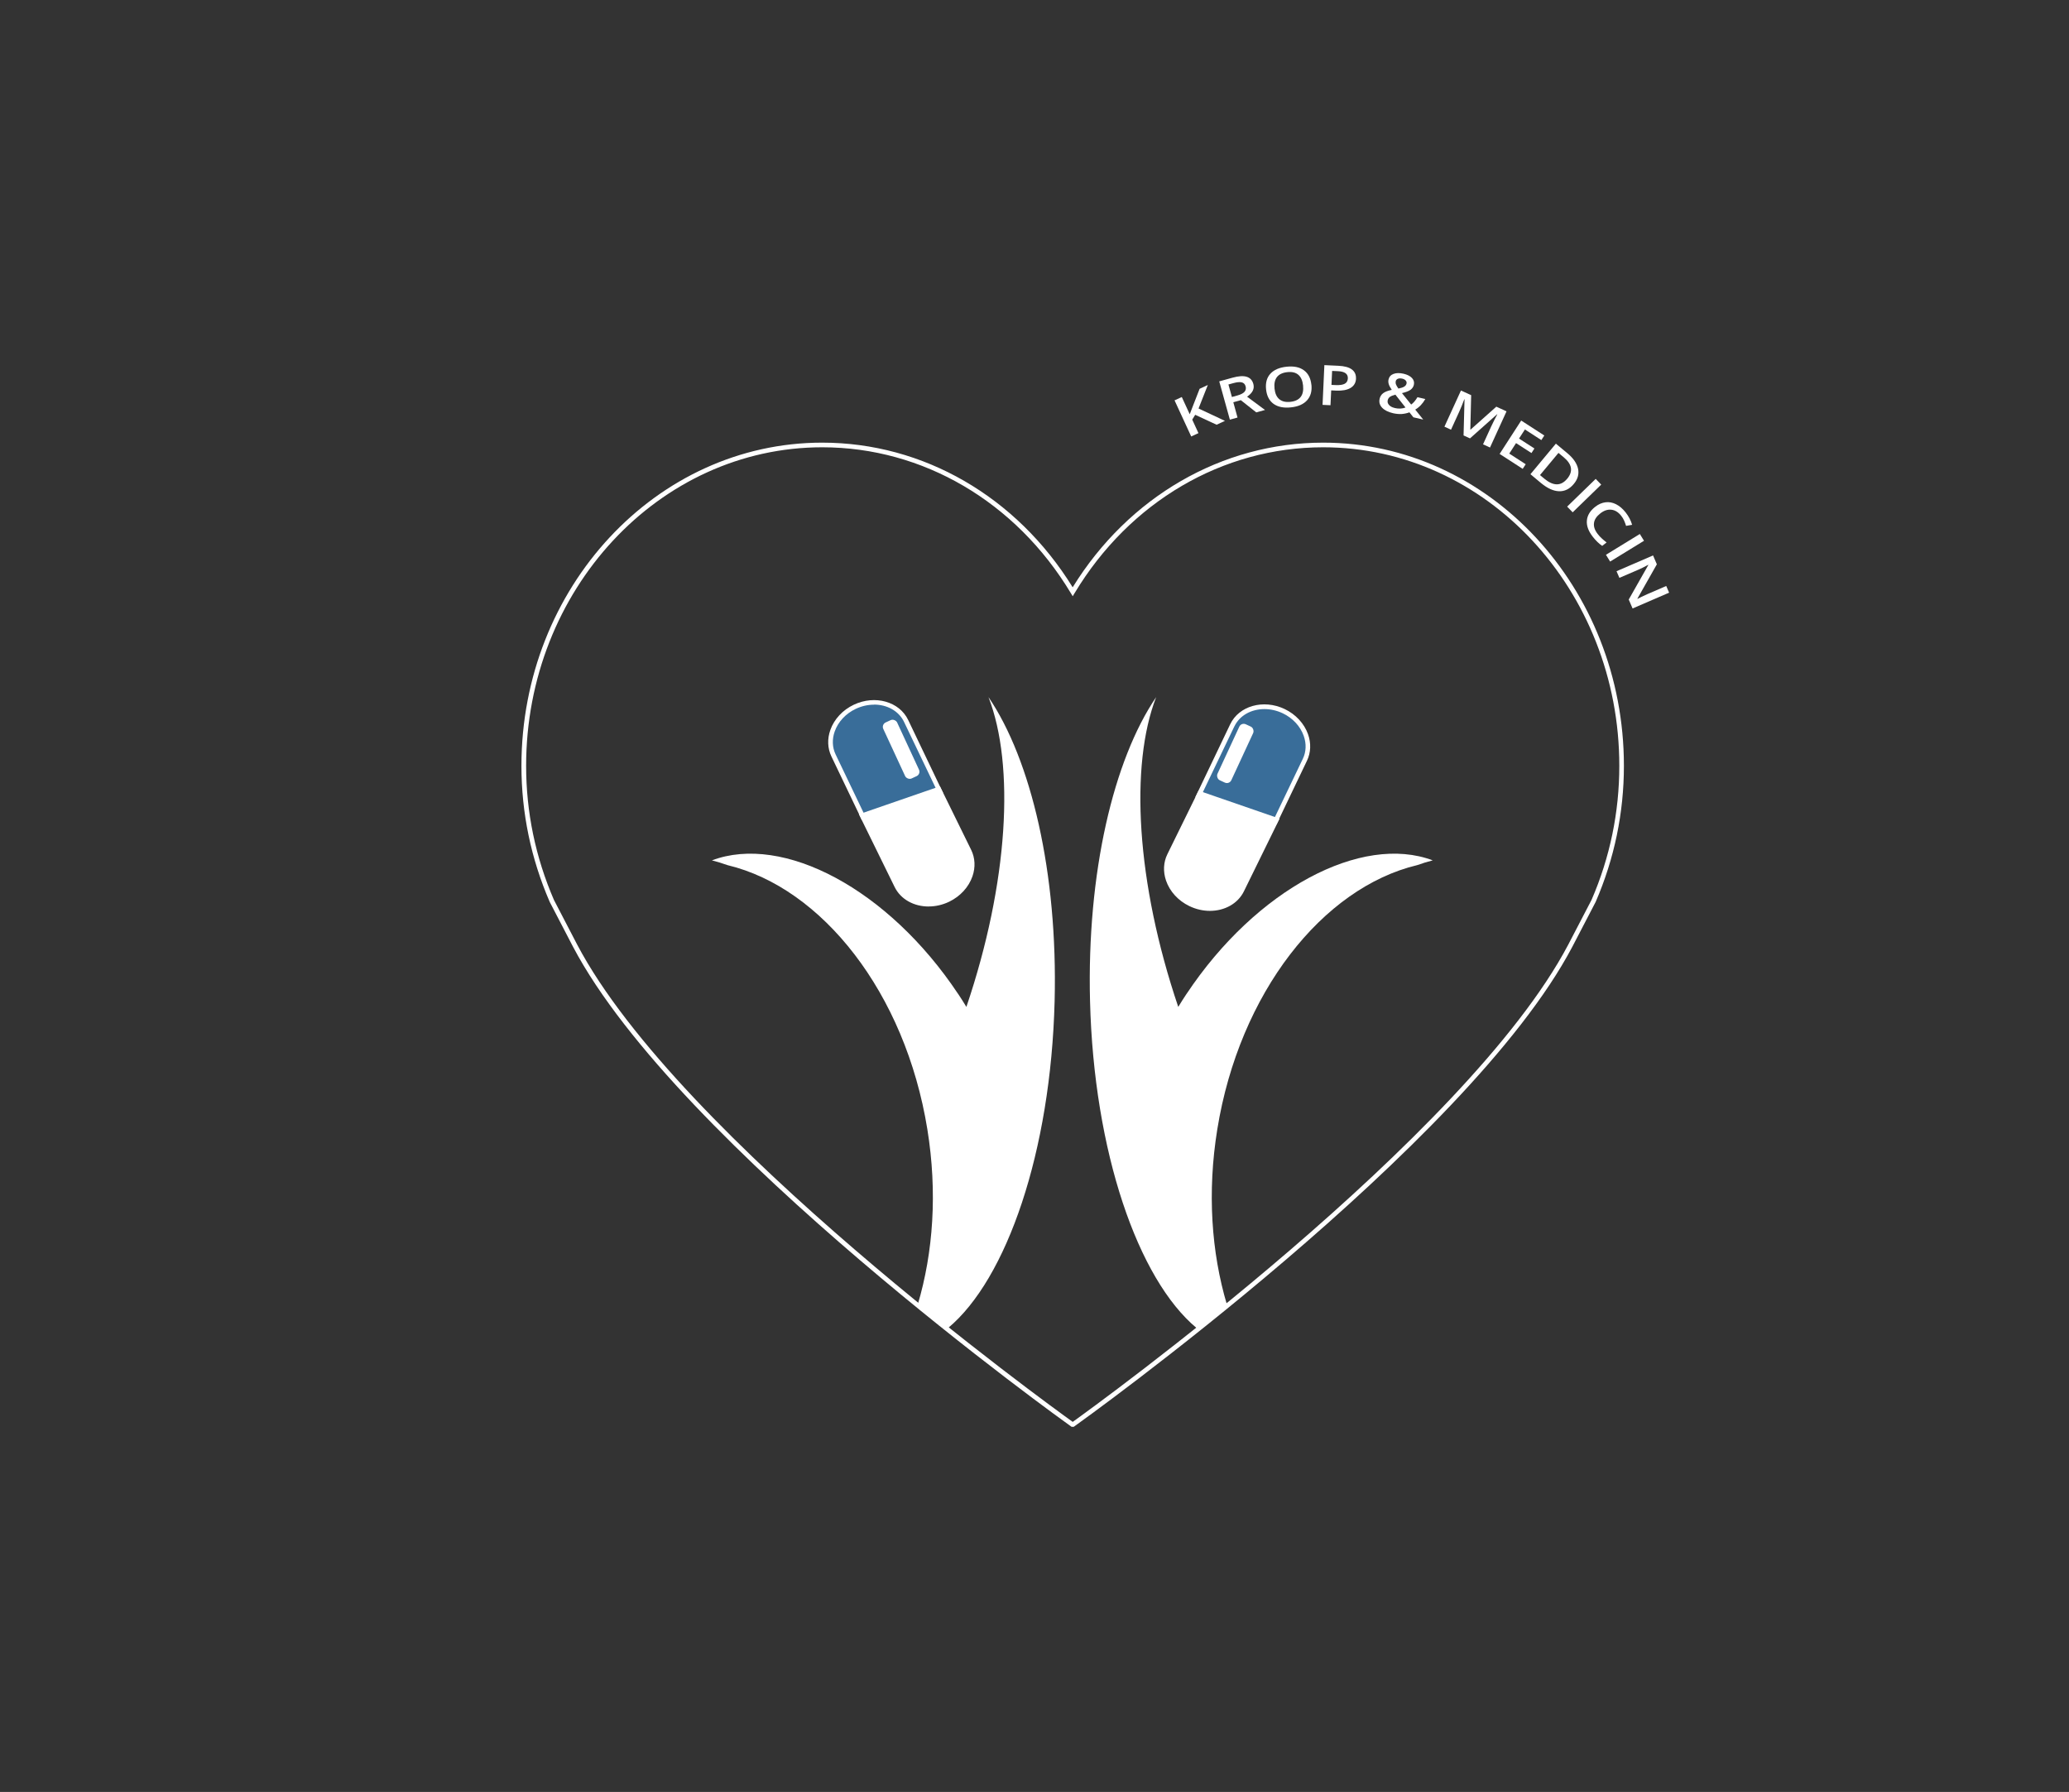 <?xml version="1.0" encoding="UTF-8"?>
<svg id="arm_højre" data-name="arm højre" xmlns="http://www.w3.org/2000/svg" viewBox="0 0 445.79 386.04">
  <rect x="0" y="0" width="445.79" height="386.04" fill="#333333" stroke="none"/>
  <path d="M231.37,307.38h-.48l-.13-.09c-.85-.6-84.75-60.56-107.28-103.3l-5.03-9.67c-4.05-9.35-6.1-19.21-6.1-29.34,0-38.39,29.07-69.62,64.8-69.62,21.78,0,41.9,11.63,53.97,31.16,12.07-19.53,32.19-31.16,53.97-31.16,35.73,0,64.8,31.23,64.8,69.62,0,10.13-2.05,19.99-6.08,29.31l-5.04,9.69c-22.52,42.74-106.43,102.7-107.28,103.3l-.13,.09Zm-54.21-211.02c-35.18,0-63.8,30.78-63.8,68.62,0,9.99,2.02,19.72,6,28.91l5.01,9.63c21.86,41.49,102.06,99.43,106.76,102.8,4.7-3.37,84.9-61.32,106.76-102.8l5.03-9.66c3.97-9.16,5.98-18.89,5.98-28.88,0-37.84-28.62-68.62-63.8-68.62-21.69,0-41.7,11.73-53.54,31.38l-.43,.71-.43-.71c-11.84-19.65-31.86-31.38-53.54-31.38Z" style="fill: #fff;"/>
  <path d="M255.64,214.13c-.62,.92-1.2,1.86-1.77,2.79-9.07-26.8-10.47-52.04-4.76-66.74-9.19,13.52-14.95,37.85-14.25,65.48,.82,32.46,10.32,59.92,22.97,70.45l6.52-5.07c-3.34-11.21-4.26-24.22-2.07-37.74,4.76-29.44,22.7-52.04,43.06-56.92,1.13-.4,2.25-.75,3.36-1.03-15.32-5.76-37.99,6.14-53.05,28.78Z" style="fill: #fff;"/>
  <path d="M206.45,214.13c.62,.92,1.2,1.86,1.77,2.79,9.07-26.8,10.47-52.04,4.76-66.74,9.19,13.52,14.95,37.85,14.25,65.48-.82,32.46-10.32,59.92-22.97,70.45l-6.52-5.07c3.34-11.21,4.26-24.22,2.07-37.74-4.76-29.44-22.7-52.04-43.06-56.92-1.13-.4-2.25-.75-3.36-1.03,15.32-5.76,37.99,6.14,53.05,28.78Z" style="fill: #fff;"/>
  <path d="M263.93,90.67l-1.8,.83-4.61-2.14-.64,1.04,1.34,2.91-1.56,.72-3.59-7.78,1.56-.72,1.71,3.71c.23-.62,.46-1.23,.7-1.81l1.43-3.67,1.77-.82c-.92,2.36-1.59,4.05-2,5.06l5.69,2.67Z" style="fill: #fff;"/>
  <path d="M265.73,86.65l.91,3.3-1.65,.46-2.29-8.25,2.85-.79c1.3-.36,2.32-.43,3.06-.2,.74,.23,1.22,.74,1.44,1.55,.28,1.03-.17,1.94-1.35,2.74l3.86,2.86-1.88,.52-3.33-2.63-1.63,.45Zm-.31-1.12l1.15-.32c.77-.21,1.29-.48,1.58-.81,.28-.33,.36-.72,.23-1.18-.13-.47-.41-.75-.84-.85-.43-.1-1.02-.05-1.77,.16l-1.09,.3,.75,2.7Z" style="fill: #fff;"/>
  <path d="M282.56,82.86c.15,1.39-.16,2.51-.93,3.37-.77,.86-1.93,1.37-3.48,1.53-1.57,.17-2.82-.09-3.75-.76-.92-.67-1.46-1.71-1.61-3.12-.15-1.41,.16-2.53,.93-3.37,.77-.84,1.94-1.35,3.51-1.51,1.55-.16,2.79,.09,3.71,.77,.93,.68,1.46,1.71,1.61,3.1Zm-7.95,.84c.11,1.05,.45,1.82,1.03,2.3,.58,.49,1.37,.68,2.39,.57,1.01-.11,1.75-.46,2.21-1.05,.46-.59,.63-1.42,.52-2.48-.11-1.04-.45-1.81-1.02-2.3-.57-.49-1.36-.68-2.37-.57-1.02,.11-1.76,.46-2.23,1.05-.46,.59-.64,1.42-.53,2.46Z" style="fill: #fff;"/>
  <path d="M292.17,81.56c-.04,.89-.43,1.56-1.17,2.01-.74,.44-1.77,.64-3.09,.58l-1.09-.05-.15,3.2-1.71-.08,.39-8.56,3.01,.14c1.31,.06,2.28,.32,2.91,.79,.63,.47,.93,1.12,.89,1.98Zm-5.29,1.36l.91,.04c.88,.04,1.53-.06,1.95-.29,.42-.23,.64-.61,.67-1.14,.02-.49-.14-.87-.5-1.13-.36-.26-.92-.41-1.7-.44l-1.19-.05-.14,3.01Z" style="fill: #fff;"/>
  <path d="M297.25,85.92c.12-.5,.36-.9,.75-1.2,.38-.3,1.01-.55,1.87-.73-.35-.52-.57-.95-.66-1.28s-.11-.65-.03-.96c.13-.58,.49-.98,1.07-1.2,.58-.22,1.3-.23,2.15-.04,.82,.19,1.43,.5,1.83,.93,.4,.43,.53,.93,.4,1.48-.1,.43-.35,.79-.74,1.07-.4,.28-1,.51-1.82,.7l1.98,2.46c.47-.32,.92-.85,1.36-1.58l1.69,.39c-.57,1.01-1.3,1.77-2.17,2.28l1.72,2.15-2.12-.49-.85-1.07c-.55,.2-1.11,.32-1.68,.36-.57,.03-1.19-.02-1.84-.17-1.07-.25-1.86-.65-2.38-1.2-.51-.55-.69-1.19-.52-1.91Zm3.25,1.98c.85,.2,1.63,.16,2.33-.11l-2.18-2.77c-.55,.15-.95,.31-1.19,.49-.24,.18-.39,.42-.46,.71-.09,.37,0,.71,.28,1.02,.27,.31,.68,.53,1.22,.65Zm.23-5.75c-.05,.24-.03,.48,.08,.73,.11,.25,.27,.53,.5,.83,.58-.12,1-.26,1.26-.43,.26-.16,.42-.38,.48-.64,.06-.25,0-.47-.17-.66-.17-.2-.42-.33-.76-.41-.37-.08-.68-.07-.93,.03-.25,.1-.41,.29-.47,.54Z" style="fill: #fff;"/>
  <path d="M315.34,93.8l.21-7.77-.05-.02c-.37,1-.74,1.92-1.13,2.77l-1.73,3.79-1.42-.65,3.56-7.79,2.2,1-.18,7.41,.04,.02,5.56-4.95,2.2,1.01-3.56,7.79-1.5-.69,1.76-3.85c.18-.39,.42-.89,.73-1.5,.31-.61,.5-.98,.58-1.1l-.05-.02-5.83,5.19-1.38-.63Z" style="fill: #fff;"/>
  <path d="M328.09,101.01l-4.98-3.22,4.65-7.19,4.98,3.22-.64,.99-3.54-2.29-1.27,1.96,3.32,2.14-.64,.98-3.32-2.14-1.46,2.26,3.54,2.29-.65,1Z" style="fill: #fff;"/>
  <path d="M339.09,104.26c-.9,1.09-1.97,1.61-3.18,1.57-1.22-.04-2.52-.64-3.91-1.79l-2.25-1.88,5.48-6.58,2.49,2.07c1.28,1.07,2.04,2.18,2.29,3.34,.24,1.16-.06,2.25-.92,3.27Zm-1.42-1.12c1.31-1.58,1.07-3.11-.74-4.62l-1.14-.95-3.98,4.78,.94,.78c1.94,1.61,3.58,1.62,4.92,0Z" style="fill: #fff;"/>
  <path d="M337.66,109.14l6.15-5.97,1.19,1.23-6.15,5.97-1.19-1.23Z" style="fill: #fff;"/>
  <path d="M349.3,111.11c-.61-.77-1.31-1.21-2.11-1.3-.8-.09-1.59,.17-2.38,.79-.83,.65-1.29,1.35-1.37,2.11-.09,.76,.18,1.54,.82,2.35,.27,.35,.57,.67,.88,.95,.31,.28,.65,.57,1.02,.85l-.95,.74c-.71-.49-1.38-1.14-2.02-1.96-.95-1.21-1.37-2.37-1.28-3.48,.09-1.12,.69-2.11,1.8-2.98,.7-.55,1.44-.87,2.21-.97,.77-.1,1.53,.04,2.28,.42,.75,.38,1.43,.96,2.06,1.76,.66,.84,1.13,1.73,1.4,2.67l-1.3,.23c-.11-.36-.25-.73-.41-1.11-.16-.37-.38-.73-.65-1.07Z" style="fill: #fff;"/>
  <path d="M346.02,119.52l7.3-4.48,.9,1.46-7.3,4.48-.9-1.46Z" style="fill: #fff;"/>
  <path d="M351.76,131.09l-.83-1.93,4.22-7.44-.02-.05-.33,.18c-.64,.35-1.24,.64-1.79,.88l-4.09,1.76-.62-1.43,7.87-3.4,.82,1.91-4.2,7.41,.02,.04c.08-.04,.37-.19,.88-.44,.51-.25,.91-.44,1.2-.56l4.12-1.78,.62,1.44-7.86,3.4Z" style="fill: #fff;"/>
  <g>
    <g>
      <path d="M276.57,153.2h0c-4.3-2.04-9.28-.67-11.06,3.05l-7.28,15.21,16.53,5.57,6.4-13.36c1.78-3.72-.29-8.43-4.59-10.47Z" style="fill: #396d99;"/>
      <path d="M257.54,171.75l7.52-15.72c1.9-3.98,7.16-5.45,11.72-3.29h0c2.38,1.13,4.22,3.11,5.05,5.43,.69,1.94,.61,3.96-.22,5.7l-6.59,13.76-17.49-5.89Zm8.43-15.29l-7.04,14.7,15.58,5.25,6.21-12.96c.72-1.5,.78-3.25,.18-4.93-.74-2.08-2.39-3.85-4.53-4.86h0c-1.29-.61-2.64-.9-3.94-.9-2.79,0-5.32,1.34-6.46,3.72Z" style="fill: #fff;"/>
    </g>
    <g>
      <path d="M256.46,194.74h0c4.29,2.07,9.28,.74,11.1-2.96l7.44-15.14-16.49-5.7-6.53,13.3c-1.82,3.7,.2,8.42,4.49,10.49Z" style="fill: #fff;"/>
      <path d="M256.24,195.19c-2.38-1.15-4.2-3.14-5-5.47-.67-1.94-.57-3.96,.28-5.69l6.73-13.7,17.45,6.03-7.68,15.65c-1.32,2.7-4.2,4.22-7.33,4.22-1.46,0-2.98-.33-4.43-1.03Zm2.51-23.62l-6.34,12.9c-.73,1.49-.81,3.24-.23,4.93,.72,2.08,2.35,3.86,4.49,4.89h0c4.05,1.96,8.73,.73,10.43-2.73l7.19-14.63-15.54-5.37Z" style="fill: #fff;"/>
    </g>
  </g>
  <rect x="264.52" y="155.67" width="3.29" height="13.3" rx="1.05" ry="1.05" transform="translate(92.9 -96.86) rotate(24.86)" style="fill: #fff;"/>
  <g>
    <g>
      <g>
        <path d="M184.17,152.27h0c4.3-2.04,9.28-.67,11.06,3.05l7.28,15.21-16.53,5.57-6.4-13.36c-1.78-3.72,.29-8.43,4.59-10.47Z" style="fill: #396d99;"/>
        <path d="M185.72,176.71l-6.59-13.76c-.83-1.74-.91-3.76-.22-5.7,.82-2.32,2.66-4.3,5.05-5.43h0c4.56-2.16,9.82-.69,11.72,3.29l7.52,15.72-17.49,5.89Zm2.6-24.9c-1.3,0-2.65,.29-3.94,.9h0c-2.15,1.02-3.8,2.79-4.53,4.86-.6,1.69-.53,3.44,.18,4.93l6.21,12.96,15.58-5.25-7.04-14.7c-1.14-2.37-3.67-3.72-6.46-3.72Z" style="fill: #fff;"/>
      </g>
      <g>
        <path d="M204.29,193.81h0c-4.29,2.07-9.28,.74-11.1-2.96l-7.44-15.14,16.49-5.7,6.53,13.3c1.82,3.7-.2,8.42-4.49,10.49Z" style="fill: #fff;"/>
        <path d="M200.08,195.29c-3.14,0-6.01-1.52-7.33-4.22l-7.68-15.65,17.45-6.03,6.73,13.7c.85,1.73,.95,3.75,.28,5.69-.8,2.33-2.63,4.32-5,5.47-1.45,.7-2.97,1.03-4.43,1.03Zm-13.62-19.29l7.19,14.63c1.7,3.46,6.38,4.69,10.43,2.73h0c2.14-1.03,3.77-2.82,4.49-4.89,.58-1.69,.5-3.44-.23-4.93l-6.34-12.9-15.54,5.37Z" style="fill: #fff;"/>
      </g>
    </g>
    <rect x="192.51" y="154.78" width="3.29" height="13.3" rx="1.05" ry="1.05" transform="translate(438.19 226.27) rotate(155.14)" style="fill: #fff;"/>
  </g>
</svg>
